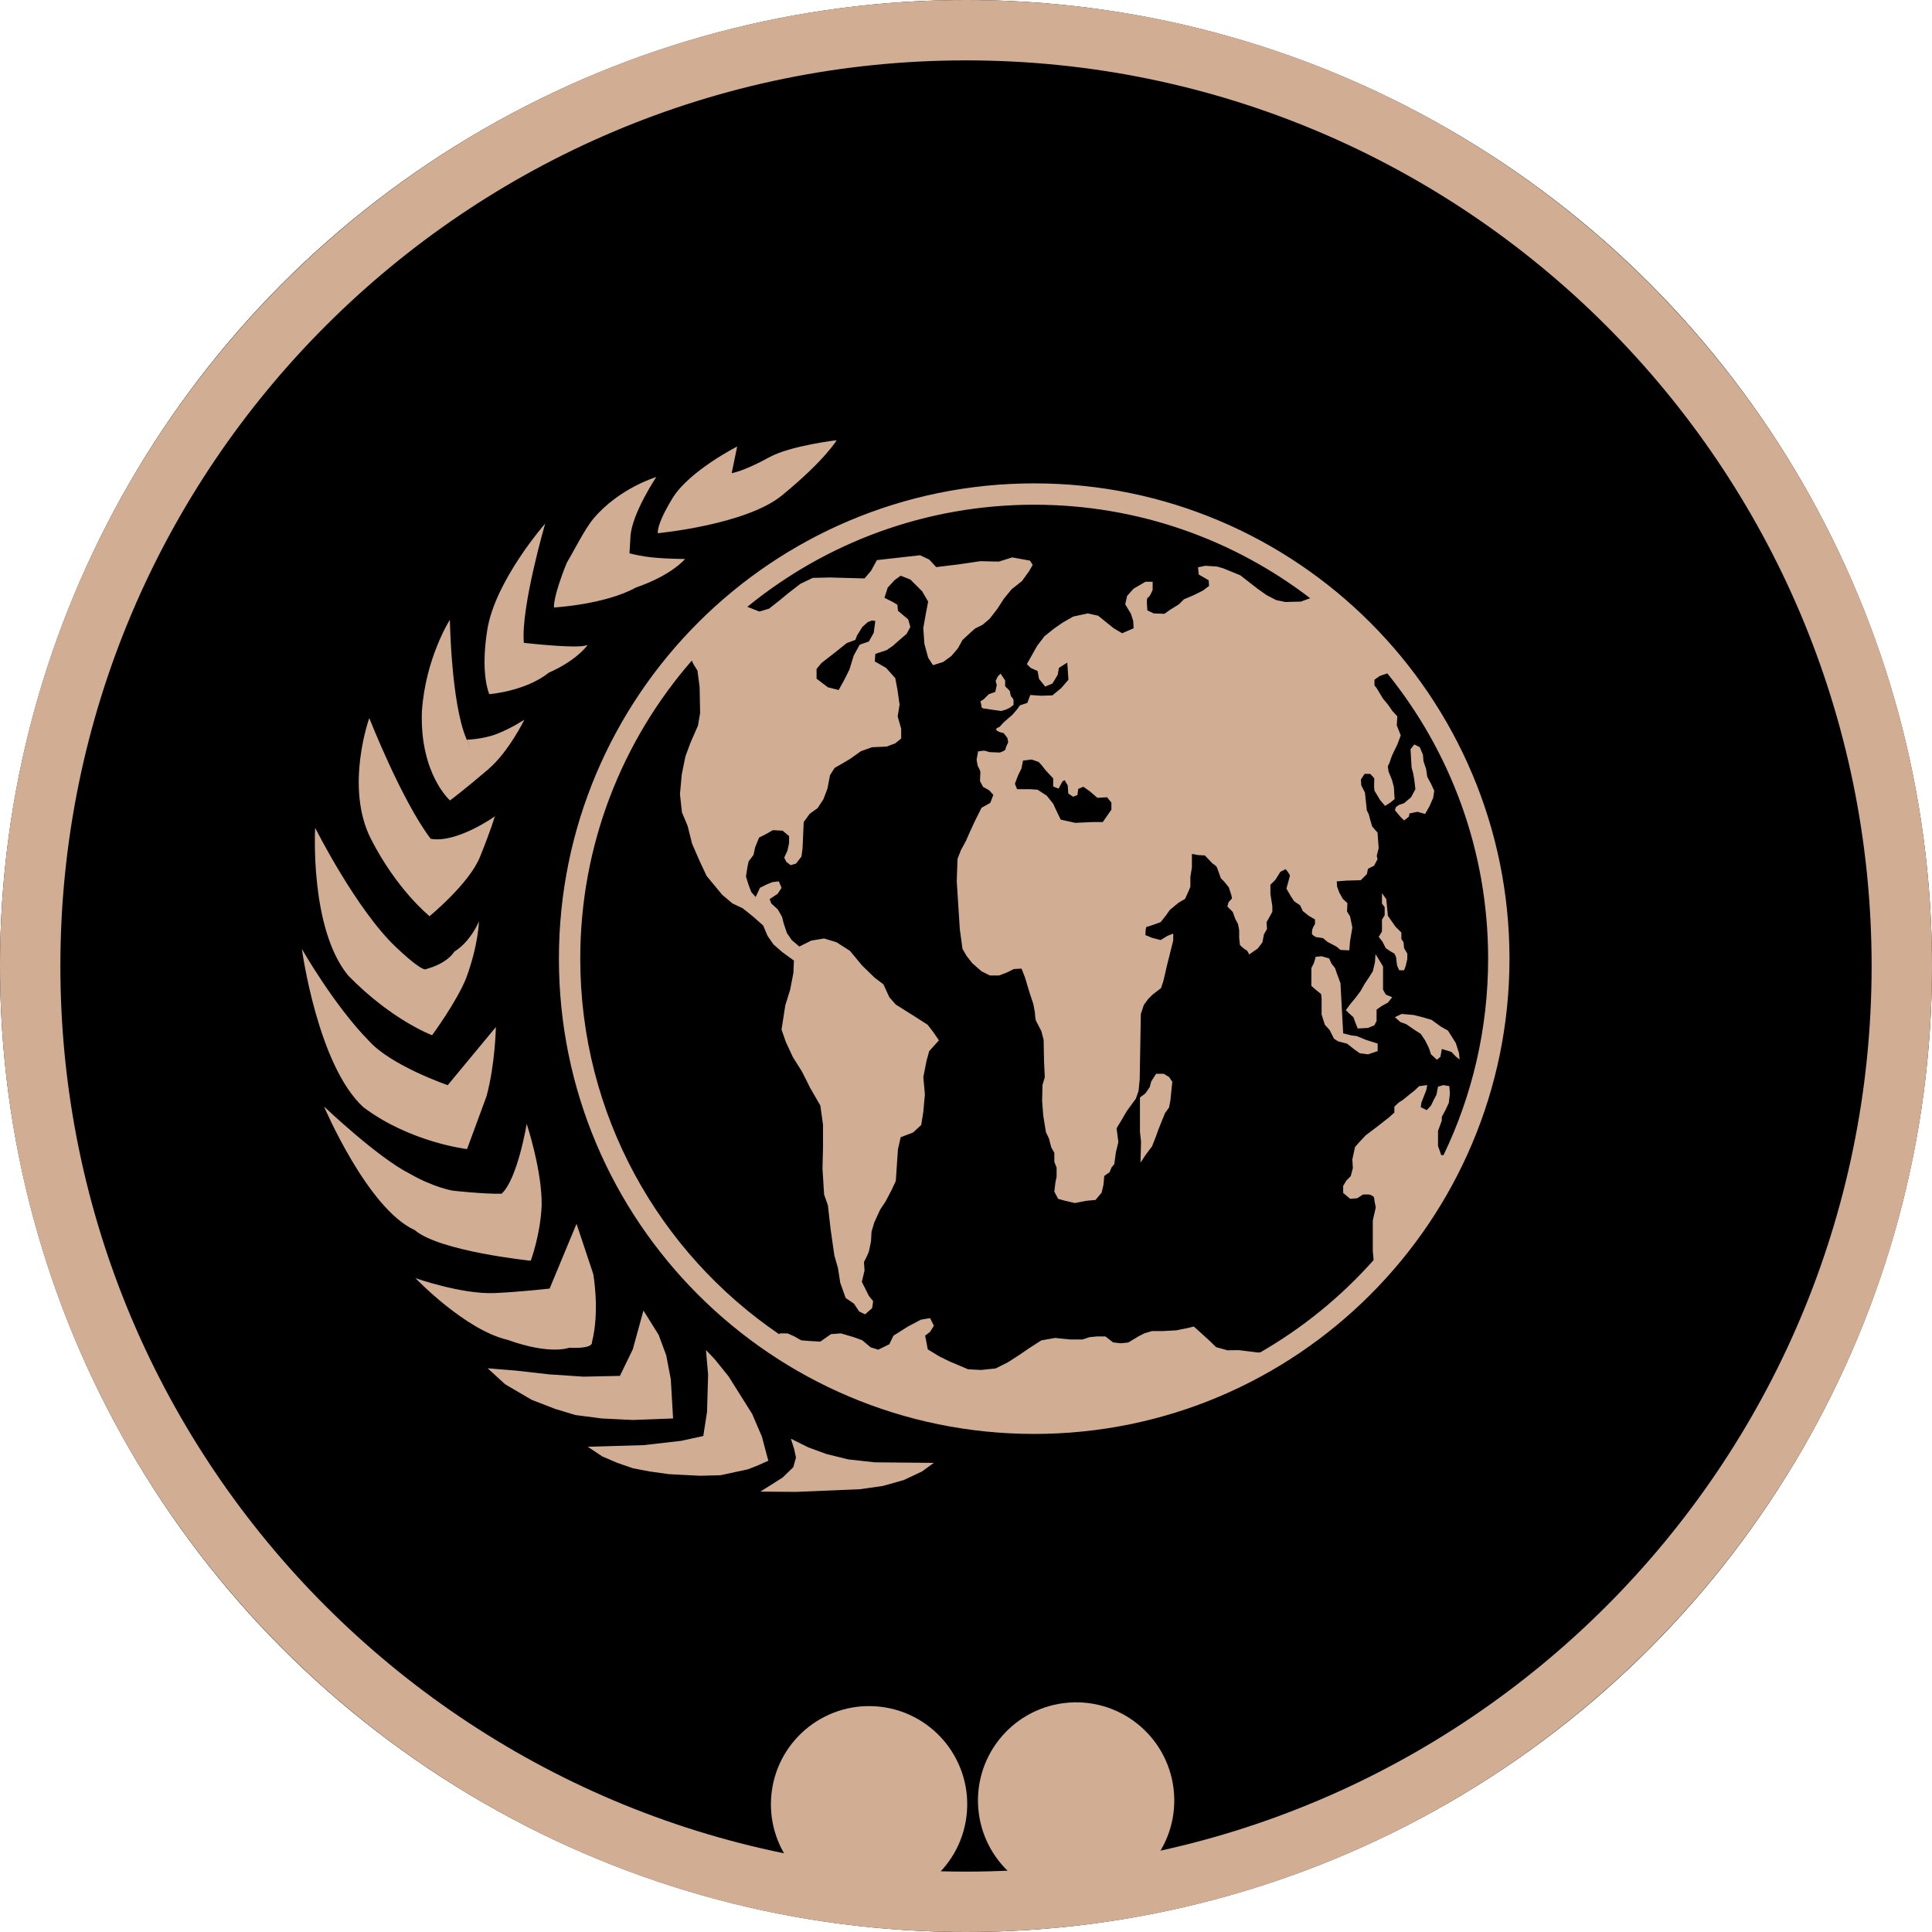 <?xml version="1.0" encoding="UTF-8" standalone="no"?>
<!DOCTYPE svg PUBLIC "-//W3C//DTD SVG 1.1//EN" "http://www.w3.org/Graphics/SVG/1.1/DTD/svg11.dtd">
<svg width="100%" height="100%" viewBox="0 0 256 256" version="1.1" xmlns="http://www.w3.org/2000/svg" xmlns:xlink="http://www.w3.org/1999/xlink" xml:space="preserve" xmlns:serif="http://www.serif.com/" style="fill-rule:evenodd;clip-rule:evenodd;stroke-linecap:round;stroke-miterlimit:1.5;">
    <g transform="matrix(1,0,0,1,-5400,-2100)">
        <g transform="matrix(1,0,0,1,5400,2100)">
            <rect id="faction-human-rank-4-token" x="0" y="0" width="256" height="256" style="fill:none;"/>
            <g id="faction-human-rank-4-token1" serif:id="faction-human-rank-4-token">
                <circle cx="128" cy="128" r="128"/>
                <path d="M128,0C198.645,0 256,57.355 256,128C256,198.645 198.645,256 128,256C57.355,256 0,198.645 0,128C0,57.355 57.355,0 128,0ZM128,8C61.77,8 8,61.77 8,128C8,194.23 61.77,248 128,248C194.23,248 248,194.23 248,128C248,61.77 194.23,8 128,8Z" style="fill:rgb(209,173,148);"/>
                <g transform="matrix(0.321,0,0,0.321,31.141,49.301)">
                    <g id="Human">
                        <path id="Human1" serif:id="Human" d="M229.455,440.288L230.786,444.502L231.563,448.052L230.454,452.045L226.128,456.259L220.915,459.587L216.811,462.138L231.674,462.249L257.961,461.14L267.388,459.809L276.04,457.369L283.582,453.819L288.462,450.27L264.061,450.048L253.08,448.828L244.096,446.61L236.554,443.837L229.455,440.288ZM194.406,403.686L195.293,413.89L195.072,421.21L194.85,429.196L193.297,439.178L184.202,441.175L168.674,442.95L145.603,443.615L151.593,447.608L157.804,450.27L164.237,452.488L171.114,453.819L179.1,454.928L191.966,455.594L200.396,455.372L211.709,452.932L215.702,451.379L220.139,449.383L217.477,439.4L213.484,430.083L203.723,414.555L198.177,407.678L194.406,403.686ZM526.082,242.136C526.082,133.783 438.244,45.945 329.891,45.945C221.538,45.945 133.7,133.783 133.7,242.136C133.7,350.489 221.538,438.327 329.891,438.327C438.244,438.327 526.082,350.489 526.082,242.136ZM168.596,387.391L164.204,403.39L158.87,414.37L143.812,414.684L129.695,413.743L115.891,412.174L104.284,411.233L111.499,417.821L122.479,424.252L132.205,428.017L140.518,430.527L151.341,431.938L164.204,432.566L180.831,431.938L179.889,415.782L178.007,405.9L174.87,397.43L168.596,387.391ZM443.799,93.34C412.24,69.141 372.745,54.755 329.891,54.755C284.978,54.755 243.755,70.557 211.486,96.899L216.467,98.857L220.477,97.641L224.704,94.304L228.487,91.189L233.381,87.407L238.499,84.959L245.488,84.791L259.858,85.182L262.528,82.067L264.975,77.617L282.775,75.614L286.557,77.394L289.449,80.509L298.572,79.397L307.694,78.062L315.285,78.235L320.821,76.504L328.163,77.839L329.275,79.619L327.718,82.289L324.826,86.294L320.598,89.631L317.483,93.414L314.591,97.864L311.476,101.868L308.584,104.316L305.469,105.873L303.466,107.653L300.351,110.546L298.349,114.106L295.679,117.22L292.342,119.668L288.114,121.003L286.112,117.888L284.555,112.103L284.11,105.651L285.222,99.421L286.112,94.749L283.665,90.521L278.77,85.627L274.765,84.069L272.317,85.849L269.425,88.964L268.09,93.191L271.65,94.971L273.43,96.084L273.652,98.531L277.88,102.091L278.77,105.206L277.212,108.098L274.32,110.546L271.531,113.031L268.98,114.773L264.308,116.33L264.085,119.445L268.758,122.115L272.54,126.343L273.43,131.015L274.32,137.245L273.544,142.139L274.987,147.257L274.987,151.262L272.54,153.264L268.98,154.599L262.973,154.86L258.339,156.509L253.851,159.716L250.068,161.941L247.502,163.407L245.618,166.391L244.544,171.953L242.895,176.311L240.474,180.001L237.202,182.357L234.755,185.748L234.271,196.65L233.826,199.987L231.601,202.88L229.377,203.547L227.597,202.212L226.707,200.432L228.042,197.54L228.709,194.425L228.709,191.533L226.039,189.308L222.034,189.085L218.919,190.865L216.326,192.146L214.692,196.205L214.025,199.32L212.022,201.99L211.577,203.992L210.91,208.22L212.022,211.779L213.135,214.672L214.915,216.674L216.695,212.892L219.364,211.557L221.747,210.564L224.482,210.222L225.594,212.892L224.037,215.339L220.699,217.564L221.367,219.344L224.037,221.792L225.817,224.906L226.484,227.576L227.819,231.581L229.822,234.474L232.936,237.144L237.831,234.696L243.171,233.806L248.288,235.364L253.851,238.923L258.784,244.893L264.085,250.048L267.645,252.718L270.093,258.058L272.735,261.069L280.327,265.845L285.889,269.405L288.087,272.259L290.562,275.857L286.557,280.307L285.445,284.312L284.121,291.052L284.777,298.106L284.11,305.448L283.258,310.788L279.882,313.903L274.776,315.852L273.652,320.8L272.762,333.927L270.983,337.71L268.535,342.382L266.31,345.72L263.863,351.059L262.75,354.842L262.528,358.847C262.528,358.847 261.86,362.184 261.638,363.074C261.415,363.964 259.62,367.366 259.62,367.366L259.858,370.861L258.745,375.533L261.638,381.318L263.418,383.543L262.984,386.409L260.08,388.959L257.633,387.77L255.489,384.536L252.071,382.208L249.846,375.978L248.879,369.814L247.398,364.631L245.841,353.729L244.728,343.94L243.171,339.49L242.504,328.81L242.726,319.688L242.726,310.788L241.614,302.779L237.386,295.436L234.049,288.762L230.267,282.754L227.374,276.525L225.594,271.407L227.152,261.395L229.154,254.943L230.489,248.046L230.712,242.928L225.817,239.368L222.257,236.254L219.809,232.694L218.029,228.466L214.025,224.906L209.575,221.347L205.347,219.344L201.12,215.784L194.668,207.997L191.553,201.322L188.661,194.648L186.831,187.344L184.487,181.743L183.662,174.178L184.422,166.038L185.914,158.658L188.047,152.911L191.108,145.922L191.987,140.739L191.775,129.902L190.885,123.228L189.106,120.335L188.571,119.087C159.886,152 142.51,195.039 142.51,242.136C142.51,306.588 175.051,363.44 224.59,397.152L224.925,396.816L228.072,396.816L230.904,398.075L233.735,399.686L237.197,399.963L241.602,400.223L246.007,397.131L250.097,396.816L255.446,398.389L258.908,399.648L262.35,402.556L265.515,403.554L270.089,401.298L271.808,397.76L277.787,393.984L283.136,391.152L286.911,390.523L288.485,393.67L286.911,396.187L284.874,397.76L285.968,403.424L290.668,406.294L295.092,408.458L302.625,411.643L307.993,411.919L313.971,411.29L319.006,408.773L323.411,405.941L328.131,402.721L332.85,399.705L338.514,398.704L344.807,399.333L349.842,399.333L352.673,398.389L355.82,398.075L359.281,398.075L362.466,400.538L365.574,400.907L368.721,400.592L372.811,398.113L375.328,396.816L378.475,395.872L382.88,395.872L388.544,395.558L393.263,394.614L395.781,393.984L398.927,396.816L402.388,399.963L404.979,402.499L409.663,403.796L414.345,403.739L421.897,404.682L423.176,404.682C440.788,394.552 456.599,381.643 470.005,366.557L469.668,362.851L469.668,350.169L470.891,344.83C470.891,344.83 470.224,341.826 470.224,340.936C470.224,340.046 468.11,339.49 468.11,339.49L465.663,339.49L463.215,341.047L460.323,341.27L457.431,338.822L457.431,335.93L458.766,333.705L460.546,331.925L461.436,328.588L461.213,325.028L462.325,319.91L463.66,318.353L466.775,315.016L471.225,311.678L476.342,307.673L478.567,305.671L478.567,303.224L480.347,301.555L482.239,300.331L484.797,298.218L486.911,296.549L488.802,294.769L492.139,294.324L491.694,296.549L490.804,298.774L489.692,301.666L489.469,303.446L491.917,304.67L493.697,302.779L494.809,300.442L495.922,298.329L496.589,294.991L498.814,294.324L501.262,294.769L501.484,297.884L501.039,301.666L499.704,304.559L498.147,307.451L498.147,309.008L496.589,313.236L496.589,319.465L497.924,323.248L498.854,323.248C510.657,298.709 517.272,271.195 517.272,242.136C517.272,197.533 501.688,156.569 475.667,124.393L472.555,125.43L470.353,127.003L470.353,129.363L471.14,130.307L472.398,132.352L473.814,134.712L476.017,137.386L477.747,139.904L479.792,142.106L479.559,145.855L481.208,149.973L479.792,153.748L477.59,158.311L476.489,161.457L475.859,162.716L476.174,164.918L477.59,168.38L478.377,171.369L478.523,174.239L478.691,176.246L476.961,177.662L474.758,179.078L472.713,176.718L470.353,172.785L470.196,171.211L470.261,167.674L468.622,165.862L466.262,165.862L464.743,168.195L464.901,170.582L466.42,173.571L467.206,180.966L467.993,182.539L468.622,184.899L469.409,187.573L471.612,190.091L472.084,196.541L471.297,199.687L471.612,201.103L470.196,203.778L467.678,205.036L467.206,207.239L464.689,209.756L458.868,209.914L454.778,210.228L454.935,212.431L455.879,214.948L457.295,217.465L459.183,219.196L459.026,222.657L460.284,224.702L461.228,229.265L460.273,234.928L459.969,238.704L456.351,238.547L454.62,237.131L451.002,235.243L449.114,233.67L446.125,233.198C446.125,233.198 444.552,232.411 444.552,231.782C444.552,231.152 444.552,230.366 444.866,229.579C445.181,228.793 445.81,227.849 445.81,227.849L445.81,225.961L443.136,224.387L440.776,222.5L439.674,220.14L437.157,218.409L435.741,216.207L434.011,213.217C434.011,213.217 435.269,208.655 435.427,208.026C435.584,207.396 433.696,205.194 433.696,205.194L431.494,206.295L429.448,209.599L427.403,211.644L427.403,215.42L427.718,217.465L428.19,220.454L428.19,222.814L425.807,227.089L425.987,229.894L424.729,232.096L424.099,235.4L422.211,237.917L418.593,240.435C418.593,240.435 418.121,238.861 417.334,238.547C416.548,238.232 414.817,236.502 414.817,236.502L414.502,233.512L414.502,230.366L414.03,227.849L412.929,225.803L411.828,222.814L409.625,220.612L410.097,218.881L411.513,217.308L411.356,216.207L410.255,212.745L408.367,210.386L406.951,208.97C406.951,208.97 405.692,205.351 405.378,204.564C405.063,203.778 403.49,202.834 403.49,202.834L400.343,199.53L397.511,199.373L394.994,198.901L394.994,204.407L394.365,208.34L394.365,212.431L393.735,214.004L392.162,217.465L389.488,219.038L385.869,222.028L384.453,224.073L382.093,227.062C382.093,227.062 377.059,228.95 376.43,228.95C375.8,228.95 375.8,232.411 375.8,232.411L378.475,233.512L382.093,234.456L384.925,232.726L387.285,231.782L387.285,234.614L384.453,245.941C384.453,245.941 383.352,251.133 383.037,251.919C382.723,252.706 382.251,254.279 382.251,254.279L378.79,256.954L376.902,258.842L375.171,261.202L373.912,264.977L373.44,292.037L372.968,296.757L371.867,299.904L368.091,305.095L365.889,308.871L363.898,312.175L364.63,317.839L363.61,322.087L362.954,326.964L361.879,328.222L361.012,330.268L358.809,331.841L358.495,335.459L357.708,338.763L355.191,341.752L351.572,342.067L346.695,343.011C346.695,343.011 343.234,342.224 342.605,342.067C341.975,341.91 339.773,341.28 339.773,341.28L338.2,338.291L338.672,334.358L339.144,332.155L339.144,328.38L338.2,326.02L338.2,322.244L336.941,320.041L335.997,316.423L334.738,313.748L333.637,306.983L333.165,300.848L333.322,294.24L334.266,291.093L333.952,284.486L333.794,275.676L332.85,272.057C332.85,272.057 330.963,268.439 330.648,267.809C330.333,267.18 330.176,264.348 330.176,264.348L329.547,260.887L327.973,256.167L326.085,249.874L324.67,246.256L321.523,246.413L318.691,247.829L315.387,249.088L311.612,249.088L308.15,247.357L304.375,244.053L302.015,241.064L300.284,238.075L299.183,229.894L297.924,210.228L298.239,200.946L299.655,197.328L301.7,193.552L303.431,189.619L305.476,185.213L308.15,179.864L311.769,177.819L313.027,174.515L311.297,172.627L308.78,171.211L307.521,168.852C307.521,168.852 307.678,165.705 307.678,165.076C307.678,164.446 306.577,162.559 306.577,162.559L306.105,160.041L306.734,156.58L309.252,156.266L311.612,156.895L315.702,157.052C315.702,157.052 318.062,156.266 318.062,155.636C318.062,155.007 319.163,152.804 319.163,152.804L318.849,151.074L317.275,149.029C317.275,149.029 314.758,148.557 314.286,147.77C313.814,146.983 315.545,146.511 315.545,146.511L317.275,144.623L319.792,142.421L320.894,141.477L322.782,139.274L324.04,137.544L327.041,136.584L328.288,133.296L332.85,133.611L337.413,133.453L341.031,130.464L344.021,127.003L343.549,119.923L340.087,122.126L339.615,124.958L337.413,128.576L334.424,129.835L331.907,126.688L331.277,123.385L328.445,122.126L326.872,120.553L331.12,113.001L334.109,109.068L338.042,105.921L341.661,103.404L346.039,100.909L352.044,99.628L356.292,100.572L359.596,103.247L362.742,105.764L366.203,107.809L370.923,105.764L370.766,102.775L369.822,99.786L367.462,95.853L368.249,92.391L370.923,89.402L375.8,86.57L378.79,86.57L378.79,89.874C378.79,89.874 377.531,93.021 376.902,93.021C376.272,93.021 376.43,95.538 376.43,95.538L376.587,98.37L379.261,99.628L383.667,99.786L385.869,98.212L389.645,95.853L391.69,93.807L395.781,92.077L399.556,90.189L402.074,88.301L401.916,85.941L397.826,83.581L397.511,80.592L400.5,79.963L405.378,80.277L408.052,81.064L414.974,83.896L422.054,89.402L425.83,92.077L429.763,94.122L433.539,94.909L439.989,94.751L443.799,93.34ZM140.971,351.594L129.864,378.324C129.864,378.324 117.202,379.763 107.016,380.182C93.587,380.735 74.505,374.029 74.505,374.029C74.505,374.029 94.922,395.414 112.526,399.489C130.215,405.852 137.884,402.752 137.884,402.752C137.884,402.752 147.633,403.406 147.325,400.506C150.651,387.603 147.873,372.299 147.873,372.299L140.971,351.594ZM122.071,366.834C122.071,366.834 126.056,356.246 126.579,344.031C126.808,329.685 120.402,310.314 120.402,310.314C120.402,310.314 116.678,333.072 110.039,339.18C102.357,339.328 89.771,337.888 89.771,337.888C89.771,337.888 81.956,336.576 72.223,330.958C58.928,324.309 36.734,303.157 36.734,303.157C36.734,303.157 54.702,345.399 74.19,354.179C84.33,362.954 122.071,366.834 122.071,366.834ZM373.551,299.441L375.776,297.773L377.556,295.214L378.224,292.766L380.226,289.652L383.341,289.652L385.566,290.987L386.901,292.989L386.122,300.554L385.566,303.557L383.897,305.893L382.451,309.453L381.116,312.791L380.004,315.906L379.336,317.574L378.557,319.577L375.887,323.137L373.774,326.363L373.996,317.686L373.551,313.681L373.551,299.441ZM95.784,320.741C95.784,320.741 98.996,311.983 103.859,298.82C107.452,285.285 107.674,270.364 107.674,270.364L87.799,294.36C87.799,294.36 64.454,286.35 55.247,276.043C40.956,261.547 27.601,238.141 27.601,238.141C27.601,238.141 34.089,286.181 53.001,303.466C72.385,318.048 95.784,320.741 95.784,320.741ZM478.79,266.29L481.015,268.292L483.462,269.182L486.688,271.407L489.469,273.187L491.249,275.857L492.807,278.972L493.697,281.642L496.144,283.867L497.59,282.643L498.147,279.417L502.152,280.641L503.931,282.532L505.489,283.756L505.266,281.197L503.931,276.97L500.705,271.852L497.924,270.295L493.919,267.402L490.137,266.29L486.577,265.4L481.571,264.955L478.79,266.29ZM457.431,272.965L456.318,252.273L454.761,248.046L454.093,246.043L452.536,244.041L451.646,242.038L448.531,241.148L446.084,241.371L445.416,243.818L444.304,246.043L444.304,253.385L446.084,254.943L448.309,256.723C448.309,256.723 448.531,257.835 448.531,258.948L448.531,265.177L449.866,269.405L451.868,271.63L453.648,275.19L455.428,276.302L458.988,277.192L462.103,279.639L464.328,281.197L467.665,281.642L471.67,280.307L471.67,277.192L466.775,275.635L462.993,274.077L460.991,273.855L457.431,272.965ZM81.358,273.736C81.358,273.736 91.525,259.9 95.402,250.205C100.497,236.425 100.695,226.754 100.695,226.754C100.695,226.754 97.35,235.006 90.577,239.206C86.987,244.595 78.911,246.416 78.911,246.416C78.911,246.416 78.214,248.488 66.503,237.446C50.029,221.906 33.081,188.132 33.081,188.132C33.081,188.132 30.711,229.633 46.712,249.108C64.868,267.679 81.358,273.736 81.358,273.736ZM470.78,240.258L470.558,243.596L469.668,247.378L468.11,249.826L466.33,252.495L464.55,255.61L462.548,258.28L460.323,260.95L458.543,263.398L459.878,264.732L461.658,266.29L462.548,268.737L463.438,270.962L467.665,270.74L470.335,269.627L471.225,267.847L471.225,263.175L473.45,261.618L475.897,260.283L477.677,258.058L475.008,256.945L473.895,254.943L473.895,245.376L472.56,243.151L470.78,240.258ZM473.45,215.117L473.45,219.344L474.563,220.902L474.563,224.239L473.45,226.019L473.45,230.914L472.115,233.139L473.673,235.141L475.008,237.811L477.01,239.146L478.567,240.036L479.235,241.371L479.68,244.931L480.57,246.933L482.572,246.933L483.24,245.153L483.907,242.261L483.907,240.036L482.572,237.811L482.35,235.364L481.46,234.029L481.46,231.359L479.012,228.911L475.897,224.461L475.23,217.564L473.45,215.117ZM80.124,224.751C80.124,224.751 96.6,211.274 101.08,200.228C105.823,188.542 107.371,183.012 107.371,183.012L107.074,183.53C107.074,183.53 91.467,194.605 80.757,192.654C68.673,176.66 55.426,142.817 55.426,142.817C55.426,142.817 45.17,171.345 56.135,192.781C66.928,213.878 80.124,224.437 80.124,224.437L80.124,224.751ZM322.823,172.176L321.933,169.951L323.268,166.391L324.603,163.721L325.271,160.384L328.83,159.939L331.723,160.94L333.058,162.386L334.615,164.389L337.73,167.726L337.73,171.063L339.955,171.953C342.483,167.001 341.587,169.58 342.402,168.394L343.737,170.618L343.96,173.956L345.962,175.291L347.742,174.623L348.076,172.065L350.19,171.175L352.86,173.066L355.974,175.736L359.979,175.513L361.759,177.738L361.759,180.631L358.199,185.748L353.972,185.748L346.852,186.082L340.845,184.747L339.065,181.076L337.73,178.183L335.06,174.846L331.278,172.398L328.163,172.176L322.823,172.176ZM486.8,153.709L485.242,155.712L485.465,159.716L485.687,163.276L486.355,165.724L486.8,168.394L487.245,172.176L485.465,175.513L482.572,177.961L480.57,178.628L479.235,179.518L478.79,180.853L481.015,183.523L482.572,185.08L484.575,183.523L484.797,182.188L488.135,181.521L491.249,182.411L493.029,179.296L494.587,175.736L495.032,172.843L493.697,169.951L492.139,167.059L491.694,163.944L490.582,160.606L490.359,157.936L489.025,154.822L486.8,153.709ZM88.747,176.83C88.747,176.83 95.033,172.111 104.497,164.014C113.005,156.737 119.453,143.47 119.453,143.47C119.453,143.47 114.266,146.964 108.075,149.372C102.415,151.571 95.712,151.761 95.712,151.761C95.712,151.761 99.645,161.036 95.509,151.38C89.228,136.723 88.692,102.238 88.692,102.238C88.692,102.238 78.575,118.104 77.14,140.149C76.247,165.907 88.747,176.83 88.747,176.83ZM316.017,124.486L317.905,127.318L317.905,129.678L319.792,131.565L320.264,133.768C320.264,133.768 321.366,134.869 321.366,135.499L321.366,137.386L319.95,138.488L318.377,139.274L316.331,139.904L312.87,139.432L309.881,138.96C309.881,138.96 308.15,138.96 308.15,138.173C308.15,137.386 307.678,135.971 307.678,135.971L309.094,135.027L311.14,132.981L313.814,132.037L314.443,129.206L313.971,127.475L314.915,125.587L316.017,124.486ZM129.592,124.062C140.11,119.408 144.606,113.958 145.555,112.684C145.1,112.791 144.874,112.844 144.474,112.936C140.238,113.913 125.569,112.472 119.23,111.78C117.902,97.347 128.031,62.545 128.031,62.545C128.031,62.545 107.398,86.029 104.133,106.407C101.163,124.949 104.973,132.957 104.973,132.957C104.973,132.957 119.796,131.844 129.592,124.062ZM262.973,102.536L261.193,103.203L258.968,105.206L256.743,108.766L256.076,110.546L252.516,111.881L248.066,115.44L242.059,120.113L240.056,122.56L240.056,126.565L244.728,130.125L249.178,131.237L251.403,127.233L253.628,122.783L255.408,116.998L257.856,112.548L261.638,111.213L263.64,107.653L264.308,102.758L262.973,102.536ZM165.525,88.92C180.376,83.818 185.776,77.161 185.776,77.161C185.776,77.161 175.503,77.109 169.418,76.157C165.336,75.519 162.96,74.851 162.83,74.814C162.85,74.605 162.929,73.426 163.242,67.904C163.772,58.477 173.9,43.313 173.9,43.313C173.9,43.313 158.433,47.957 147.903,60.57C144.246,64.951 139.706,74.205 136.997,78.613C130.991,93.444 131.68,97.177 131.68,97.177C131.68,97.177 152.711,96.016 165.525,88.92ZM162.83,74.814L162.824,74.812C162.824,74.812 162.822,74.904 162.83,74.814ZM225.779,50.913C243.655,36.252 248.357,28.125 248.357,28.125C248.357,28.125 229.275,30.368 220.566,35.156C209.726,41.117 205.021,41.727 205.021,41.727L207.281,30.735C207.281,30.735 187.444,40.812 180.588,52.076C173.594,63.562 174.564,66.513 174.564,66.513C174.564,66.513 210.97,63.054 225.779,50.913Z" style="fill:rgb(209,173,148);"/>
                    </g>
                </g>
                <g transform="matrix(0.993,0.122,-0.122,0.993,-1623.79,-1425.07)">
                    <circle cx="1928" cy="1439" r="9" style="fill:rgb(209,173,148);stroke:rgb(209,173,148);stroke-width:8px;"/>
                </g>
                <g transform="matrix(0.993,-0.122,0.122,0.993,-1947.47,-955.137)">
                    <circle cx="1928" cy="1439" r="9" style="fill:rgb(209,173,148);stroke:rgb(209,173,148);stroke-width:8px;"/>
                </g>
            </g>
        </g>
    </g>
</svg>
